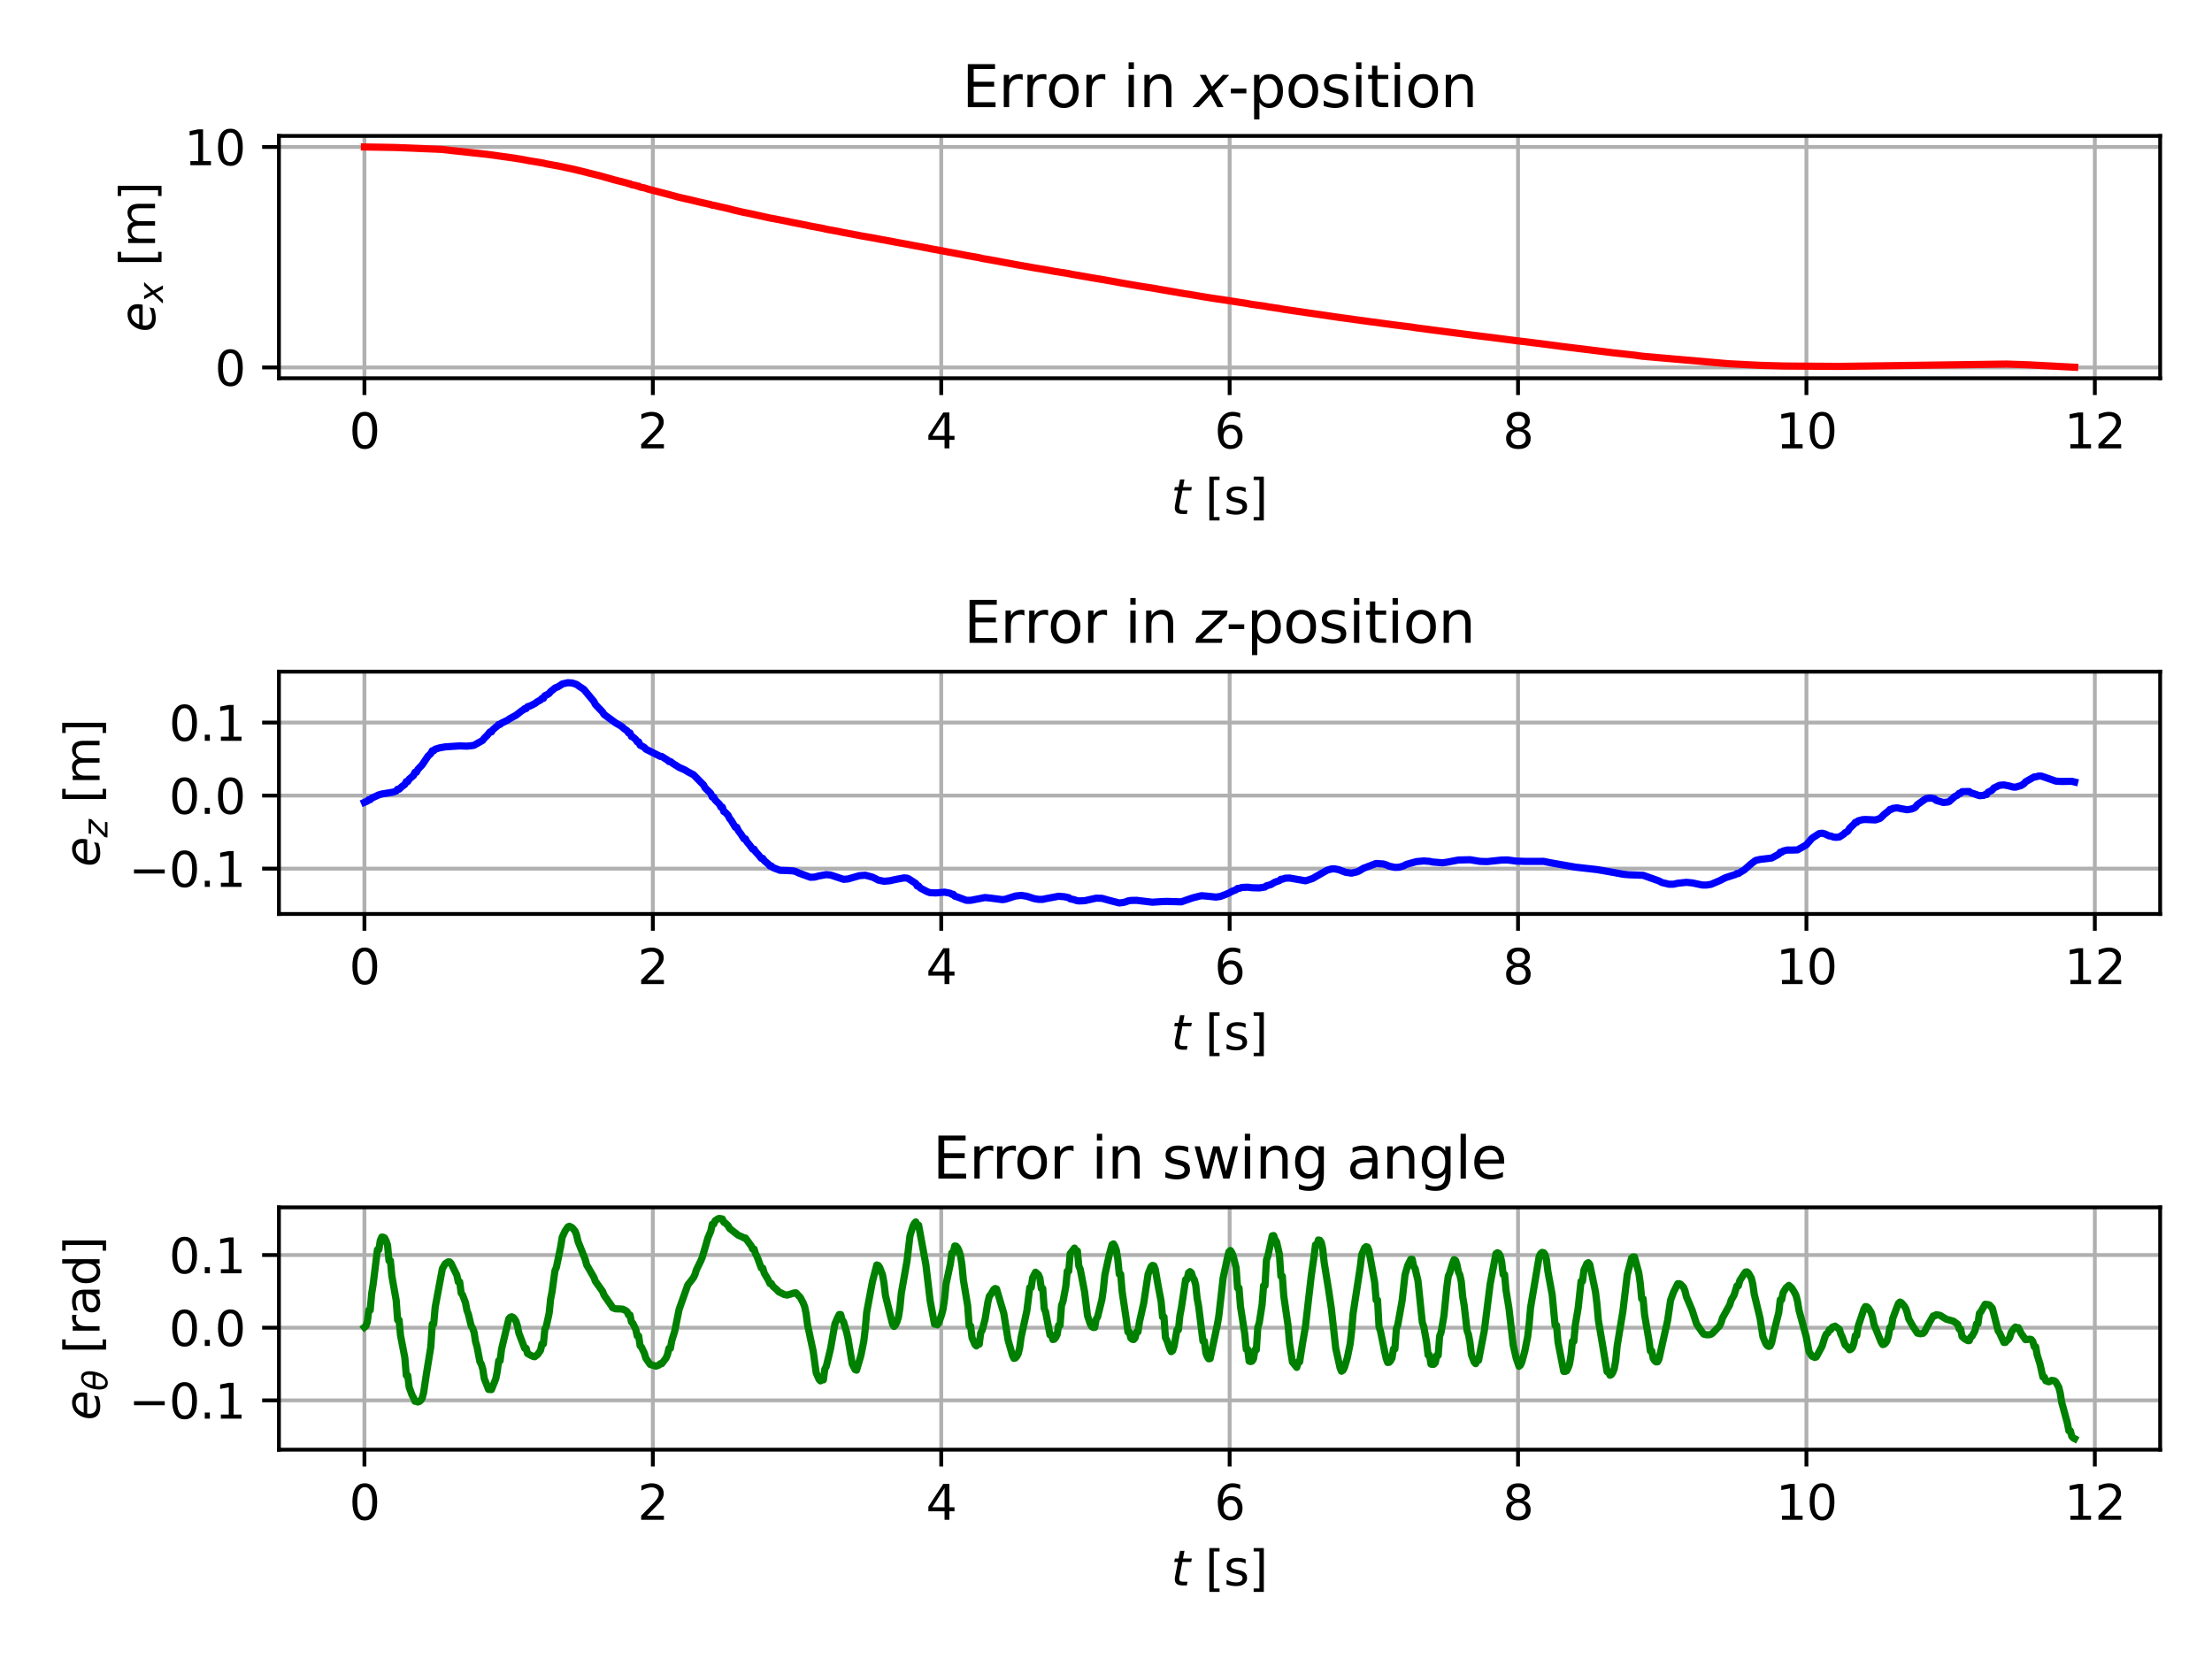 <?xml version="1.0" encoding="utf-8" standalone="no"?>
<!DOCTYPE svg PUBLIC "-//W3C//DTD SVG 1.1//EN"
  "http://www.w3.org/Graphics/SVG/1.1/DTD/svg11.dtd">
<svg xmlns:xlink="http://www.w3.org/1999/xlink" width="460.8pt" height="345.6pt" viewBox="0 0 460.8 345.6" xmlns="http://www.w3.org/2000/svg" version="1.1">
 <defs>
  <style type="text/css">*{stroke-linejoin: round; stroke-linecap: butt}</style>
 </defs>
 <g id="figure_1">
  <g id="patch_1">
   <path d="M 0 345.6 
L 460.8 345.6 
L 460.8 0 
L 0 0 
z
" style="fill: #ffffff"/>
  </g>
  <g id="axes_1">
   <g id="patch_2">
    <path d="M 58.106 78.797 
L 450 78.797 
L 450 28.32 
L 58.106 28.32 
z
" style="fill: #ffffff"/>
   </g>
   <g id="matplotlib.axis_1">
    <g id="xtick_1">
     <g id="line2d_1">
      <path d="M 75.919 78.797 
L 75.919 28.32 
" clip-path="url(#pdf0ed65a23)" style="fill: none; stroke: #b0b0b0; stroke-width: 0.8; stroke-linecap: square"/>
     </g>
     <g id="line2d_2">
      <defs>
       <path id="mbc99d4f889" d="M 0 0 
L 0 3.5 
" style="stroke: #000000; stroke-width: 0.8"/>
      </defs>
      <g>
       <use xlink:href="#mbc99d4f889" x="75.919" y="78.797" style="stroke: #000000; stroke-width: 0.8"/>
      </g>
     </g>
     <g id="text_1">
      <!-- 0 -->
      <g transform="translate(72.738 93.396)scale(0.1 -0.1)">
       <defs>
        <path id="DejaVuSans-30" d="M 2034 4250 
Q 1547 4250 1301 3770 
Q 1056 3291 1056 2328 
Q 1056 1369 1301 889 
Q 1547 409 2034 409 
Q 2525 409 2770 889 
Q 3016 1369 3016 2328 
Q 3016 3291 2770 3770 
Q 2525 4250 2034 4250 
z
M 2034 4750 
Q 2819 4750 3233 4129 
Q 3647 3509 3647 2328 
Q 3647 1150 3233 529 
Q 2819 -91 2034 -91 
Q 1250 -91 836 529 
Q 422 1150 422 2328 
Q 422 3509 836 4129 
Q 1250 4750 2034 4750 
z
" transform="scale(0.016)"/>
       </defs>
       <use xlink:href="#DejaVuSans-30"/>
      </g>
     </g>
    </g>
    <g id="xtick_2">
     <g id="line2d_3">
      <path d="M 135.998 78.797 
L 135.998 28.32 
" clip-path="url(#pdf0ed65a23)" style="fill: none; stroke: #b0b0b0; stroke-width: 0.8; stroke-linecap: square"/>
     </g>
     <g id="line2d_4">
      <g>
       <use xlink:href="#mbc99d4f889" x="135.998" y="78.797" style="stroke: #000000; stroke-width: 0.8"/>
      </g>
     </g>
     <g id="text_2">
      <!-- 2 -->
      <g transform="translate(132.817 93.396)scale(0.1 -0.1)">
       <defs>
        <path id="DejaVuSans-32" d="M 1228 531 
L 3431 531 
L 3431 0 
L 469 0 
L 469 531 
Q 828 903 1448 1529 
Q 2069 2156 2228 2338 
Q 2531 2678 2651 2914 
Q 2772 3150 2772 3378 
Q 2772 3750 2511 3984 
Q 2250 4219 1831 4219 
Q 1534 4219 1204 4116 
Q 875 4013 500 3803 
L 500 4441 
Q 881 4594 1212 4672 
Q 1544 4750 1819 4750 
Q 2544 4750 2975 4387 
Q 3406 4025 3406 3419 
Q 3406 3131 3298 2873 
Q 3191 2616 2906 2266 
Q 2828 2175 2409 1742 
Q 1991 1309 1228 531 
z
" transform="scale(0.016)"/>
       </defs>
       <use xlink:href="#DejaVuSans-32"/>
      </g>
     </g>
    </g>
    <g id="xtick_3">
     <g id="line2d_5">
      <path d="M 196.077 78.797 
L 196.077 28.32 
" clip-path="url(#pdf0ed65a23)" style="fill: none; stroke: #b0b0b0; stroke-width: 0.8; stroke-linecap: square"/>
     </g>
     <g id="line2d_6">
      <g>
       <use xlink:href="#mbc99d4f889" x="196.077" y="78.797" style="stroke: #000000; stroke-width: 0.8"/>
      </g>
     </g>
     <g id="text_3">
      <!-- 4 -->
      <g transform="translate(192.896 93.396)scale(0.1 -0.1)">
       <defs>
        <path id="DejaVuSans-34" d="M 2419 4116 
L 825 1625 
L 2419 1625 
L 2419 4116 
z
M 2253 4666 
L 3047 4666 
L 3047 1625 
L 3713 1625 
L 3713 1100 
L 3047 1100 
L 3047 0 
L 2419 0 
L 2419 1100 
L 313 1100 
L 313 1709 
L 2253 4666 
z
" transform="scale(0.016)"/>
       </defs>
       <use xlink:href="#DejaVuSans-34"/>
      </g>
     </g>
    </g>
    <g id="xtick_4">
     <g id="line2d_7">
      <path d="M 256.156 78.797 
L 256.156 28.32 
" clip-path="url(#pdf0ed65a23)" style="fill: none; stroke: #b0b0b0; stroke-width: 0.8; stroke-linecap: square"/>
     </g>
     <g id="line2d_8">
      <g>
       <use xlink:href="#mbc99d4f889" x="256.156" y="78.797" style="stroke: #000000; stroke-width: 0.8"/>
      </g>
     </g>
     <g id="text_4">
      <!-- 6 -->
      <g transform="translate(252.975 93.396)scale(0.1 -0.1)">
       <defs>
        <path id="DejaVuSans-36" d="M 2113 2584 
Q 1688 2584 1439 2293 
Q 1191 2003 1191 1497 
Q 1191 994 1439 701 
Q 1688 409 2113 409 
Q 2538 409 2786 701 
Q 3034 994 3034 1497 
Q 3034 2003 2786 2293 
Q 2538 2584 2113 2584 
z
M 3366 4563 
L 3366 3988 
Q 3128 4100 2886 4159 
Q 2644 4219 2406 4219 
Q 1781 4219 1451 3797 
Q 1122 3375 1075 2522 
Q 1259 2794 1537 2939 
Q 1816 3084 2150 3084 
Q 2853 3084 3261 2657 
Q 3669 2231 3669 1497 
Q 3669 778 3244 343 
Q 2819 -91 2113 -91 
Q 1303 -91 875 529 
Q 447 1150 447 2328 
Q 447 3434 972 4092 
Q 1497 4750 2381 4750 
Q 2619 4750 2861 4703 
Q 3103 4656 3366 4563 
z
" transform="scale(0.016)"/>
       </defs>
       <use xlink:href="#DejaVuSans-36"/>
      </g>
     </g>
    </g>
    <g id="xtick_5">
     <g id="line2d_9">
      <path d="M 316.235 78.797 
L 316.235 28.32 
" clip-path="url(#pdf0ed65a23)" style="fill: none; stroke: #b0b0b0; stroke-width: 0.8; stroke-linecap: square"/>
     </g>
     <g id="line2d_10">
      <g>
       <use xlink:href="#mbc99d4f889" x="316.235" y="78.797" style="stroke: #000000; stroke-width: 0.8"/>
      </g>
     </g>
     <g id="text_5">
      <!-- 8 -->
      <g transform="translate(313.053 93.396)scale(0.1 -0.1)">
       <defs>
        <path id="DejaVuSans-38" d="M 2034 2216 
Q 1584 2216 1326 1975 
Q 1069 1734 1069 1313 
Q 1069 891 1326 650 
Q 1584 409 2034 409 
Q 2484 409 2743 651 
Q 3003 894 3003 1313 
Q 3003 1734 2745 1975 
Q 2488 2216 2034 2216 
z
M 1403 2484 
Q 997 2584 770 2862 
Q 544 3141 544 3541 
Q 544 4100 942 4425 
Q 1341 4750 2034 4750 
Q 2731 4750 3128 4425 
Q 3525 4100 3525 3541 
Q 3525 3141 3298 2862 
Q 3072 2584 2669 2484 
Q 3125 2378 3379 2068 
Q 3634 1759 3634 1313 
Q 3634 634 3220 271 
Q 2806 -91 2034 -91 
Q 1263 -91 848 271 
Q 434 634 434 1313 
Q 434 1759 690 2068 
Q 947 2378 1403 2484 
z
M 1172 3481 
Q 1172 3119 1398 2916 
Q 1625 2713 2034 2713 
Q 2441 2713 2670 2916 
Q 2900 3119 2900 3481 
Q 2900 3844 2670 4047 
Q 2441 4250 2034 4250 
Q 1625 4250 1398 4047 
Q 1172 3844 1172 3481 
z
" transform="scale(0.016)"/>
       </defs>
       <use xlink:href="#DejaVuSans-38"/>
      </g>
     </g>
    </g>
    <g id="xtick_6">
     <g id="line2d_11">
      <path d="M 376.313 78.797 
L 376.313 28.32 
" clip-path="url(#pdf0ed65a23)" style="fill: none; stroke: #b0b0b0; stroke-width: 0.8; stroke-linecap: square"/>
     </g>
     <g id="line2d_12">
      <g>
       <use xlink:href="#mbc99d4f889" x="376.313" y="78.797" style="stroke: #000000; stroke-width: 0.8"/>
      </g>
     </g>
     <g id="text_6">
      <!-- 10 -->
      <g transform="translate(369.951 93.396)scale(0.1 -0.1)">
       <defs>
        <path id="DejaVuSans-31" d="M 794 531 
L 1825 531 
L 1825 4091 
L 703 3866 
L 703 4441 
L 1819 4666 
L 2450 4666 
L 2450 531 
L 3481 531 
L 3481 0 
L 794 0 
L 794 531 
z
" transform="scale(0.016)"/>
       </defs>
       <use xlink:href="#DejaVuSans-31"/>
       <use xlink:href="#DejaVuSans-30" x="63.623"/>
      </g>
     </g>
    </g>
    <g id="xtick_7">
     <g id="line2d_13">
      <path d="M 436.392 78.797 
L 436.392 28.32 
" clip-path="url(#pdf0ed65a23)" style="fill: none; stroke: #b0b0b0; stroke-width: 0.8; stroke-linecap: square"/>
     </g>
     <g id="line2d_14">
      <g>
       <use xlink:href="#mbc99d4f889" x="436.392" y="78.797" style="stroke: #000000; stroke-width: 0.8"/>
      </g>
     </g>
     <g id="text_7">
      <!-- 12 -->
      <g transform="translate(430.03 93.396)scale(0.1 -0.1)">
       <use xlink:href="#DejaVuSans-31"/>
       <use xlink:href="#DejaVuSans-32" x="63.623"/>
      </g>
     </g>
    </g>
    <g id="text_8">
     <!-- $t$ [s] -->
     <g transform="translate(243.953 107.074)scale(0.1 -0.1)">
      <defs>
       <path id="DejaVuSans-Oblique-74" d="M 2706 3500 
L 2619 3053 
L 1472 3053 
L 1100 1153 
Q 1081 1047 1072 975 
Q 1063 903 1063 863 
Q 1063 663 1183 572 
Q 1303 481 1569 481 
L 2150 481 
L 2053 0 
L 1503 0 
Q 991 0 739 200 
Q 488 400 488 806 
Q 488 878 497 964 
Q 506 1050 525 1153 
L 897 3053 
L 409 3053 
L 500 3500 
L 978 3500 
L 1172 4494 
L 1747 4494 
L 1556 3500 
L 2706 3500 
z
" transform="scale(0.016)"/>
       <path id="DejaVuSans-20" transform="scale(0.016)"/>
       <path id="DejaVuSans-5b" d="M 550 4863 
L 1875 4863 
L 1875 4416 
L 1125 4416 
L 1125 -397 
L 1875 -397 
L 1875 -844 
L 550 -844 
L 550 4863 
z
" transform="scale(0.016)"/>
       <path id="DejaVuSans-73" d="M 2834 3397 
L 2834 2853 
Q 2591 2978 2328 3040 
Q 2066 3103 1784 3103 
Q 1356 3103 1142 2972 
Q 928 2841 928 2578 
Q 928 2378 1081 2264 
Q 1234 2150 1697 2047 
L 1894 2003 
Q 2506 1872 2764 1633 
Q 3022 1394 3022 966 
Q 3022 478 2636 193 
Q 2250 -91 1575 -91 
Q 1294 -91 989 -36 
Q 684 19 347 128 
L 347 722 
Q 666 556 975 473 
Q 1284 391 1588 391 
Q 1994 391 2212 530 
Q 2431 669 2431 922 
Q 2431 1156 2273 1281 
Q 2116 1406 1581 1522 
L 1381 1569 
Q 847 1681 609 1914 
Q 372 2147 372 2553 
Q 372 3047 722 3315 
Q 1072 3584 1716 3584 
Q 2034 3584 2315 3537 
Q 2597 3491 2834 3397 
z
" transform="scale(0.016)"/>
       <path id="DejaVuSans-5d" d="M 1947 4863 
L 1947 -844 
L 622 -844 
L 622 -397 
L 1369 -397 
L 1369 4416 
L 622 4416 
L 622 4863 
L 1947 4863 
z
" transform="scale(0.016)"/>
      </defs>
      <use xlink:href="#DejaVuSans-Oblique-74" transform="translate(0 0.016)"/>
      <use xlink:href="#DejaVuSans-20" transform="translate(39.209 0.016)"/>
      <use xlink:href="#DejaVuSans-5b" transform="translate(70.996 0.016)"/>
      <use xlink:href="#DejaVuSans-73" transform="translate(110.01 0.016)"/>
      <use xlink:href="#DejaVuSans-5d" transform="translate(162.109 0.016)"/>
     </g>
    </g>
   </g>
   <g id="matplotlib.axis_2">
    <g id="ytick_1">
     <g id="line2d_15">
      <path d="M 58.106 76.548 
L 450 76.548 
" clip-path="url(#pdf0ed65a23)" style="fill: none; stroke: #b0b0b0; stroke-width: 0.8; stroke-linecap: square"/>
     </g>
     <g id="line2d_16">
      <defs>
       <path id="m214848b5f9" d="M 0 0 
L -3.5 0 
" style="stroke: #000000; stroke-width: 0.8"/>
      </defs>
      <g>
       <use xlink:href="#m214848b5f9" x="58.106" y="76.548" style="stroke: #000000; stroke-width: 0.8"/>
      </g>
     </g>
     <g id="text_9">
      <!-- 0 -->
      <g transform="translate(44.743 80.347)scale(0.1 -0.1)">
       <use xlink:href="#DejaVuSans-30"/>
      </g>
     </g>
    </g>
    <g id="ytick_2">
     <g id="line2d_17">
      <path d="M 58.106 30.614 
L 450 30.614 
" clip-path="url(#pdf0ed65a23)" style="fill: none; stroke: #b0b0b0; stroke-width: 0.8; stroke-linecap: square"/>
     </g>
     <g id="line2d_18">
      <g>
       <use xlink:href="#m214848b5f9" x="58.106" y="30.614" style="stroke: #000000; stroke-width: 0.8"/>
      </g>
     </g>
     <g id="text_10">
      <!-- 10 -->
      <g transform="translate(38.381 34.414)scale(0.1 -0.1)">
       <use xlink:href="#DejaVuSans-31"/>
       <use xlink:href="#DejaVuSans-30" x="63.623"/>
      </g>
     </g>
    </g>
    <g id="text_11">
     <!-- $e_x$ [m] -->
     <g transform="translate(32.301 69.209)rotate(-90)scale(0.1 -0.1)">
      <defs>
       <path id="DejaVuSans-Oblique-65" d="M 3078 2063 
Q 3088 2113 3092 2166 
Q 3097 2219 3097 2272 
Q 3097 2653 2873 2875 
Q 2650 3097 2266 3097 
Q 1838 3097 1509 2826 
Q 1181 2556 1013 2059 
L 3078 2063 
z
M 3578 1613 
L 903 1613 
Q 884 1494 878 1425 
Q 872 1356 872 1306 
Q 872 872 1139 634 
Q 1406 397 1894 397 
Q 2269 397 2603 481 
Q 2938 566 3225 728 
L 3116 159 
Q 2806 34 2476 -28 
Q 2147 -91 1806 -91 
Q 1078 -91 686 257 
Q 294 606 294 1247 
Q 294 1794 489 2264 
Q 684 2734 1063 3103 
Q 1306 3334 1642 3459 
Q 1978 3584 2356 3584 
Q 2950 3584 3301 3228 
Q 3653 2872 3653 2272 
Q 3653 2128 3634 1964 
Q 3616 1800 3578 1613 
z
" transform="scale(0.016)"/>
       <path id="DejaVuSans-Oblique-78" d="M 3841 3500 
L 2234 1784 
L 3219 0 
L 2559 0 
L 1819 1388 
L 531 0 
L -166 0 
L 1556 1844 
L 641 3500 
L 1300 3500 
L 1972 2234 
L 3144 3500 
L 3841 3500 
z
" transform="scale(0.016)"/>
       <path id="DejaVuSans-6d" d="M 3328 2828 
Q 3544 3216 3844 3400 
Q 4144 3584 4550 3584 
Q 5097 3584 5394 3201 
Q 5691 2819 5691 2113 
L 5691 0 
L 5113 0 
L 5113 2094 
Q 5113 2597 4934 2840 
Q 4756 3084 4391 3084 
Q 3944 3084 3684 2787 
Q 3425 2491 3425 1978 
L 3425 0 
L 2847 0 
L 2847 2094 
Q 2847 2600 2669 2842 
Q 2491 3084 2119 3084 
Q 1678 3084 1418 2786 
Q 1159 2488 1159 1978 
L 1159 0 
L 581 0 
L 581 3500 
L 1159 3500 
L 1159 2956 
Q 1356 3278 1631 3431 
Q 1906 3584 2284 3584 
Q 2666 3584 2933 3390 
Q 3200 3197 3328 2828 
z
" transform="scale(0.016)"/>
      </defs>
      <use xlink:href="#DejaVuSans-Oblique-65" transform="translate(0 0.016)"/>
      <use xlink:href="#DejaVuSans-Oblique-78" transform="translate(61.523 -16.391)scale(0.7)"/>
      <use xlink:href="#DejaVuSans-20" transform="translate(105.684 0.016)"/>
      <use xlink:href="#DejaVuSans-5b" transform="translate(137.471 0.016)"/>
      <use xlink:href="#DejaVuSans-6d" transform="translate(176.484 0.016)"/>
      <use xlink:href="#DejaVuSans-5d" transform="translate(273.896 0.016)"/>
     </g>
    </g>
   </g>
   <g id="line2d_19">
    <path d="M 75.919 30.614 
L 82.233 30.721 
L 91.854 31.115 
L 101.775 32.189 
L 106.886 32.904 
L 108.991 33.247 
L 110.193 33.478 
L 113.2 33.975 
L 113.801 34.128 
L 116.807 34.679 
L 117.709 34.877 
L 119.814 35.33 
L 123.121 36.157 
L 125.226 36.687 
L 127.931 37.455 
L 130.637 38.141 
L 130.938 38.274 
L 131.239 38.274 
L 131.539 38.474 
L 132.441 38.641 
L 132.742 38.775 
L 133.042 38.775 
L 133.343 38.975 
L 134.245 39.142 
L 135.147 39.439 
L 136.65 39.829 
L 138.755 40.367 
L 141.461 41.094 
L 144.768 41.855 
L 145.67 42.083 
L 148.075 42.617 
L 148.375 42.756 
L 148.676 42.756 
L 149.578 42.978 
L 151.683 43.447 
L 152.885 43.774 
L 154.99 44.256 
L 155.591 44.362 
L 157.996 44.885 
L 160.401 45.42 
L 161.003 45.52 
L 164.009 46.112 
L 164.911 46.307 
L 167.917 46.896 
L 168.819 47.092 
L 171.525 47.594 
L 172.127 47.755 
L 174.532 48.189 
L 175.734 48.443 
L 178.44 48.945 
L 179.342 49.122 
L 182.349 49.647 
L 183.251 49.827 
L 185.956 50.324 
L 186.858 50.5 
L 189.263 50.935 
L 190.165 51.112 
L 193.172 51.668 
L 194.074 51.854 
L 196.78 52.348 
L 197.682 52.524 
L 200.387 53.022 
L 201.289 53.207 
L 203.995 53.683 
L 204.596 53.837 
L 207.603 54.362 
L 208.505 54.54 
L 210.91 54.982 
L 211.812 55.153 
L 214.217 55.57 
L 215.119 55.737 
L 218.426 56.293 
L 219.629 56.524 
L 222.635 56.992 
L 223.237 57.137 
L 226.243 57.646 
L 227.145 57.814 
L 229.851 58.263 
L 230.753 58.425 
L 232.857 58.801 
L 233.759 58.972 
L 236.465 59.43 
L 237.367 59.591 
L 240.674 60.113 
L 241.576 60.279 
L 244.282 60.746 
L 246.988 61.214 
L 247.589 61.292 
L 250.295 61.754 
L 252.7 62.142 
L 256.007 62.629 
L 257.21 62.824 
L 259.916 63.238 
L 260.517 63.37 
L 263.523 63.783 
L 264.125 63.909 
L 266.53 64.264 
L 267.432 64.438 
L 273.745 65.357 
L 274.948 65.531 
L 277.654 65.931 
L 278.856 66.108 
L 282.164 66.562 
L 285.471 67.017 
L 289.98 67.62 
L 291.484 67.82 
L 294.189 68.146 
L 294.791 68.261 
L 299 68.812 
L 300.503 69.006 
L 303.51 69.401 
L 307.117 69.863 
L 310.725 70.302 
L 314.032 70.737 
L 320.346 71.515 
L 321.548 71.666 
L 325.156 72.146 
L 328.463 72.558 
L 332.372 73.034 
L 335.979 73.483 
L 340.489 73.98 
L 341.992 74.193 
L 342.894 74.278 
L 360.031 75.768 
L 366.645 76.103 
L 371.756 76.249 
L 383.181 76.326 
L 418.056 75.842 
L 422.566 75.997 
L 428.88 76.33 
L 432.187 76.503 
L 432.187 76.503 
" clip-path="url(#pdf0ed65a23)" style="fill: none; stroke: #ff0000; stroke-width: 1.5; stroke-linecap: square"/>
   </g>
   <g id="patch_3">
    <path d="M 58.106 78.797 
L 58.106 28.32 
" style="fill: none; stroke: #000000; stroke-width: 0.8; stroke-linejoin: miter; stroke-linecap: square"/>
   </g>
   <g id="patch_4">
    <path d="M 450 78.797 
L 450 28.32 
" style="fill: none; stroke: #000000; stroke-width: 0.8; stroke-linejoin: miter; stroke-linecap: square"/>
   </g>
   <g id="patch_5">
    <path d="M 58.106 78.797 
L 450 78.797 
" style="fill: none; stroke: #000000; stroke-width: 0.8; stroke-linejoin: miter; stroke-linecap: square"/>
   </g>
   <g id="patch_6">
    <path d="M 58.106 28.32 
L 450 28.32 
" style="fill: none; stroke: #000000; stroke-width: 0.8; stroke-linejoin: miter; stroke-linecap: square"/>
   </g>
   <g id="text_12">
    <!-- Error in $x$-position -->
    <g transform="translate(200.413 22.32)scale(0.12 -0.12)">
     <defs>
      <path id="DejaVuSans-45" d="M 628 4666 
L 3578 4666 
L 3578 4134 
L 1259 4134 
L 1259 2753 
L 3481 2753 
L 3481 2222 
L 1259 2222 
L 1259 531 
L 3634 531 
L 3634 0 
L 628 0 
L 628 4666 
z
" transform="scale(0.016)"/>
      <path id="DejaVuSans-72" d="M 2631 2963 
Q 2534 3019 2420 3045 
Q 2306 3072 2169 3072 
Q 1681 3072 1420 2755 
Q 1159 2438 1159 1844 
L 1159 0 
L 581 0 
L 581 3500 
L 1159 3500 
L 1159 2956 
Q 1341 3275 1631 3429 
Q 1922 3584 2338 3584 
Q 2397 3584 2469 3576 
Q 2541 3569 2628 3553 
L 2631 2963 
z
" transform="scale(0.016)"/>
      <path id="DejaVuSans-6f" d="M 1959 3097 
Q 1497 3097 1228 2736 
Q 959 2375 959 1747 
Q 959 1119 1226 758 
Q 1494 397 1959 397 
Q 2419 397 2687 759 
Q 2956 1122 2956 1747 
Q 2956 2369 2687 2733 
Q 2419 3097 1959 3097 
z
M 1959 3584 
Q 2709 3584 3137 3096 
Q 3566 2609 3566 1747 
Q 3566 888 3137 398 
Q 2709 -91 1959 -91 
Q 1206 -91 779 398 
Q 353 888 353 1747 
Q 353 2609 779 3096 
Q 1206 3584 1959 3584 
z
" transform="scale(0.016)"/>
      <path id="DejaVuSans-69" d="M 603 3500 
L 1178 3500 
L 1178 0 
L 603 0 
L 603 3500 
z
M 603 4863 
L 1178 4863 
L 1178 4134 
L 603 4134 
L 603 4863 
z
" transform="scale(0.016)"/>
      <path id="DejaVuSans-6e" d="M 3513 2113 
L 3513 0 
L 2938 0 
L 2938 2094 
Q 2938 2591 2744 2837 
Q 2550 3084 2163 3084 
Q 1697 3084 1428 2787 
Q 1159 2491 1159 1978 
L 1159 0 
L 581 0 
L 581 3500 
L 1159 3500 
L 1159 2956 
Q 1366 3272 1645 3428 
Q 1925 3584 2291 3584 
Q 2894 3584 3203 3211 
Q 3513 2838 3513 2113 
z
" transform="scale(0.016)"/>
      <path id="DejaVuSans-2d" d="M 313 2009 
L 1997 2009 
L 1997 1497 
L 313 1497 
L 313 2009 
z
" transform="scale(0.016)"/>
      <path id="DejaVuSans-70" d="M 1159 525 
L 1159 -1331 
L 581 -1331 
L 581 3500 
L 1159 3500 
L 1159 2969 
Q 1341 3281 1617 3432 
Q 1894 3584 2278 3584 
Q 2916 3584 3314 3078 
Q 3713 2572 3713 1747 
Q 3713 922 3314 415 
Q 2916 -91 2278 -91 
Q 1894 -91 1617 61 
Q 1341 213 1159 525 
z
M 3116 1747 
Q 3116 2381 2855 2742 
Q 2594 3103 2138 3103 
Q 1681 3103 1420 2742 
Q 1159 2381 1159 1747 
Q 1159 1113 1420 752 
Q 1681 391 2138 391 
Q 2594 391 2855 752 
Q 3116 1113 3116 1747 
z
" transform="scale(0.016)"/>
      <path id="DejaVuSans-74" d="M 1172 4494 
L 1172 3500 
L 2356 3500 
L 2356 3053 
L 1172 3053 
L 1172 1153 
Q 1172 725 1289 603 
Q 1406 481 1766 481 
L 2356 481 
L 2356 0 
L 1766 0 
Q 1100 0 847 248 
Q 594 497 594 1153 
L 594 3053 
L 172 3053 
L 172 3500 
L 594 3500 
L 594 4494 
L 1172 4494 
z
" transform="scale(0.016)"/>
     </defs>
     <use xlink:href="#DejaVuSans-45" transform="translate(0 0.016)"/>
     <use xlink:href="#DejaVuSans-72" transform="translate(63.184 0.016)"/>
     <use xlink:href="#DejaVuSans-72" transform="translate(104.297 0.016)"/>
     <use xlink:href="#DejaVuSans-6f" transform="translate(145.41 0.016)"/>
     <use xlink:href="#DejaVuSans-72" transform="translate(206.592 0.016)"/>
     <use xlink:href="#DejaVuSans-20" transform="translate(247.705 0.016)"/>
     <use xlink:href="#DejaVuSans-69" transform="translate(279.492 0.016)"/>
     <use xlink:href="#DejaVuSans-6e" transform="translate(307.275 0.016)"/>
     <use xlink:href="#DejaVuSans-20" transform="translate(370.654 0.016)"/>
     <use xlink:href="#DejaVuSans-Oblique-78" transform="translate(402.441 0.016)"/>
     <use xlink:href="#DejaVuSans-2d" transform="translate(461.621 0.016)"/>
     <use xlink:href="#DejaVuSans-70" transform="translate(497.705 0.016)"/>
     <use xlink:href="#DejaVuSans-6f" transform="translate(561.182 0.016)"/>
     <use xlink:href="#DejaVuSans-73" transform="translate(622.363 0.016)"/>
     <use xlink:href="#DejaVuSans-69" transform="translate(674.463 0.016)"/>
     <use xlink:href="#DejaVuSans-74" transform="translate(702.246 0.016)"/>
     <use xlink:href="#DejaVuSans-69" transform="translate(741.455 0.016)"/>
     <use xlink:href="#DejaVuSans-6f" transform="translate(769.238 0.016)"/>
     <use xlink:href="#DejaVuSans-6e" transform="translate(830.42 0.016)"/>
    </g>
   </g>
  </g>
  <g id="axes_2">
   <g id="patch_7">
    <path d="M 58.106 190.398 
L 450 190.398 
L 450 139.92 
L 58.106 139.92 
z
" style="fill: #ffffff"/>
   </g>
   <g id="matplotlib.axis_3">
    <g id="xtick_8">
     <g id="line2d_20">
      <path d="M 75.919 190.398 
L 75.919 139.92 
" clip-path="url(#p7d2901912a)" style="fill: none; stroke: #b0b0b0; stroke-width: 0.8; stroke-linecap: square"/>
     </g>
     <g id="line2d_21">
      <g>
       <use xlink:href="#mbc99d4f889" x="75.919" y="190.398" style="stroke: #000000; stroke-width: 0.8"/>
      </g>
     </g>
     <g id="text_13">
      <!-- 0 -->
      <g transform="translate(72.738 204.996)scale(0.1 -0.1)">
       <use xlink:href="#DejaVuSans-30"/>
      </g>
     </g>
    </g>
    <g id="xtick_9">
     <g id="line2d_22">
      <path d="M 135.998 190.398 
L 135.998 139.92 
" clip-path="url(#p7d2901912a)" style="fill: none; stroke: #b0b0b0; stroke-width: 0.8; stroke-linecap: square"/>
     </g>
     <g id="line2d_23">
      <g>
       <use xlink:href="#mbc99d4f889" x="135.998" y="190.398" style="stroke: #000000; stroke-width: 0.8"/>
      </g>
     </g>
     <g id="text_14">
      <!-- 2 -->
      <g transform="translate(132.817 204.996)scale(0.1 -0.1)">
       <use xlink:href="#DejaVuSans-32"/>
      </g>
     </g>
    </g>
    <g id="xtick_10">
     <g id="line2d_24">
      <path d="M 196.077 190.398 
L 196.077 139.92 
" clip-path="url(#p7d2901912a)" style="fill: none; stroke: #b0b0b0; stroke-width: 0.8; stroke-linecap: square"/>
     </g>
     <g id="line2d_25">
      <g>
       <use xlink:href="#mbc99d4f889" x="196.077" y="190.398" style="stroke: #000000; stroke-width: 0.8"/>
      </g>
     </g>
     <g id="text_15">
      <!-- 4 -->
      <g transform="translate(192.896 204.996)scale(0.1 -0.1)">
       <use xlink:href="#DejaVuSans-34"/>
      </g>
     </g>
    </g>
    <g id="xtick_11">
     <g id="line2d_26">
      <path d="M 256.156 190.398 
L 256.156 139.92 
" clip-path="url(#p7d2901912a)" style="fill: none; stroke: #b0b0b0; stroke-width: 0.8; stroke-linecap: square"/>
     </g>
     <g id="line2d_27">
      <g>
       <use xlink:href="#mbc99d4f889" x="256.156" y="190.398" style="stroke: #000000; stroke-width: 0.8"/>
      </g>
     </g>
     <g id="text_16">
      <!-- 6 -->
      <g transform="translate(252.975 204.996)scale(0.1 -0.1)">
       <use xlink:href="#DejaVuSans-36"/>
      </g>
     </g>
    </g>
    <g id="xtick_12">
     <g id="line2d_28">
      <path d="M 316.235 190.398 
L 316.235 139.92 
" clip-path="url(#p7d2901912a)" style="fill: none; stroke: #b0b0b0; stroke-width: 0.8; stroke-linecap: square"/>
     </g>
     <g id="line2d_29">
      <g>
       <use xlink:href="#mbc99d4f889" x="316.235" y="190.398" style="stroke: #000000; stroke-width: 0.8"/>
      </g>
     </g>
     <g id="text_17">
      <!-- 8 -->
      <g transform="translate(313.053 204.996)scale(0.1 -0.1)">
       <use xlink:href="#DejaVuSans-38"/>
      </g>
     </g>
    </g>
    <g id="xtick_13">
     <g id="line2d_30">
      <path d="M 376.313 190.398 
L 376.313 139.92 
" clip-path="url(#p7d2901912a)" style="fill: none; stroke: #b0b0b0; stroke-width: 0.8; stroke-linecap: square"/>
     </g>
     <g id="line2d_31">
      <g>
       <use xlink:href="#mbc99d4f889" x="376.313" y="190.398" style="stroke: #000000; stroke-width: 0.8"/>
      </g>
     </g>
     <g id="text_18">
      <!-- 10 -->
      <g transform="translate(369.951 204.996)scale(0.1 -0.1)">
       <use xlink:href="#DejaVuSans-31"/>
       <use xlink:href="#DejaVuSans-30" x="63.623"/>
      </g>
     </g>
    </g>
    <g id="xtick_14">
     <g id="line2d_32">
      <path d="M 436.392 190.398 
L 436.392 139.92 
" clip-path="url(#p7d2901912a)" style="fill: none; stroke: #b0b0b0; stroke-width: 0.8; stroke-linecap: square"/>
     </g>
     <g id="line2d_33">
      <g>
       <use xlink:href="#mbc99d4f889" x="436.392" y="190.398" style="stroke: #000000; stroke-width: 0.8"/>
      </g>
     </g>
     <g id="text_19">
      <!-- 12 -->
      <g transform="translate(430.03 204.996)scale(0.1 -0.1)">
       <use xlink:href="#DejaVuSans-31"/>
       <use xlink:href="#DejaVuSans-32" x="63.623"/>
      </g>
     </g>
    </g>
    <g id="text_20">
     <!-- $t$ [s] -->
     <g transform="translate(243.953 218.674)scale(0.1 -0.1)">
      <use xlink:href="#DejaVuSans-Oblique-74" transform="translate(0 0.016)"/>
      <use xlink:href="#DejaVuSans-20" transform="translate(39.209 0.016)"/>
      <use xlink:href="#DejaVuSans-5b" transform="translate(70.996 0.016)"/>
      <use xlink:href="#DejaVuSans-73" transform="translate(110.01 0.016)"/>
      <use xlink:href="#DejaVuSans-5d" transform="translate(162.109 0.016)"/>
     </g>
    </g>
   </g>
   <g id="matplotlib.axis_4">
    <g id="ytick_3">
     <g id="line2d_34">
      <path d="M 58.106 180.953 
L 450 180.953 
" clip-path="url(#p7d2901912a)" style="fill: none; stroke: #b0b0b0; stroke-width: 0.8; stroke-linecap: square"/>
     </g>
     <g id="line2d_35">
      <g>
       <use xlink:href="#m214848b5f9" x="58.106" y="180.953" style="stroke: #000000; stroke-width: 0.8"/>
      </g>
     </g>
     <g id="text_21">
      <!-- −0.1 -->
      <g transform="translate(26.823 184.752)scale(0.1 -0.1)">
       <defs>
        <path id="DejaVuSans-2212" d="M 678 2272 
L 4684 2272 
L 4684 1741 
L 678 1741 
L 678 2272 
z
" transform="scale(0.016)"/>
        <path id="DejaVuSans-2e" d="M 684 794 
L 1344 794 
L 1344 0 
L 684 0 
L 684 794 
z
" transform="scale(0.016)"/>
       </defs>
       <use xlink:href="#DejaVuSans-2212"/>
       <use xlink:href="#DejaVuSans-30" x="83.789"/>
       <use xlink:href="#DejaVuSans-2e" x="147.412"/>
       <use xlink:href="#DejaVuSans-31" x="179.199"/>
      </g>
     </g>
    </g>
    <g id="ytick_4">
     <g id="line2d_36">
      <path d="M 58.106 165.737 
L 450 165.737 
" clip-path="url(#p7d2901912a)" style="fill: none; stroke: #b0b0b0; stroke-width: 0.8; stroke-linecap: square"/>
     </g>
     <g id="line2d_37">
      <g>
       <use xlink:href="#m214848b5f9" x="58.106" y="165.737" style="stroke: #000000; stroke-width: 0.8"/>
      </g>
     </g>
     <g id="text_22">
      <!-- 0.0 -->
      <g transform="translate(35.203 169.536)scale(0.1 -0.1)">
       <use xlink:href="#DejaVuSans-30"/>
       <use xlink:href="#DejaVuSans-2e" x="63.623"/>
       <use xlink:href="#DejaVuSans-30" x="95.41"/>
      </g>
     </g>
    </g>
    <g id="ytick_5">
     <g id="line2d_38">
      <path d="M 58.106 150.52 
L 450 150.52 
" clip-path="url(#p7d2901912a)" style="fill: none; stroke: #b0b0b0; stroke-width: 0.8; stroke-linecap: square"/>
     </g>
     <g id="line2d_39">
      <g>
       <use xlink:href="#m214848b5f9" x="58.106" y="150.52" style="stroke: #000000; stroke-width: 0.8"/>
      </g>
     </g>
     <g id="text_23">
      <!-- 0.1 -->
      <g transform="translate(35.203 154.319)scale(0.1 -0.1)">
       <use xlink:href="#DejaVuSans-30"/>
       <use xlink:href="#DejaVuSans-2e" x="63.623"/>
       <use xlink:href="#DejaVuSans-31" x="95.41"/>
      </g>
     </g>
    </g>
    <g id="text_24">
     <!-- $e_z$ [m] -->
     <g transform="translate(20.744 180.609)rotate(-90)scale(0.1 -0.1)">
      <defs>
       <path id="DejaVuSans-Oblique-7a" d="M 744 3500 
L 3475 3500 
L 3372 2975 
L 738 459 
L 2913 459 
L 2822 0 
L -19 0 
L 84 525 
L 2719 3041 
L 653 3041 
L 744 3500 
z
" transform="scale(0.016)"/>
      </defs>
      <use xlink:href="#DejaVuSans-Oblique-65" transform="translate(0 0.016)"/>
      <use xlink:href="#DejaVuSans-Oblique-7a" transform="translate(61.523 -16.391)scale(0.7)"/>
      <use xlink:href="#DejaVuSans-20" transform="translate(101.001 0.016)"/>
      <use xlink:href="#DejaVuSans-5b" transform="translate(132.788 0.016)"/>
      <use xlink:href="#DejaVuSans-6d" transform="translate(171.802 0.016)"/>
      <use xlink:href="#DejaVuSans-5d" transform="translate(269.214 0.016)"/>
     </g>
    </g>
   </g>
   <g id="line2d_40">
    <path d="M 75.919 167.145 
L 76.521 166.884 
L 76.821 166.589 
L 77.122 166.589 
L 77.423 166.266 
L 78.926 165.581 
L 79.527 165.41 
L 81.932 165.014 
L 82.534 164.783 
L 82.834 164.411 
L 83.135 164.411 
L 83.736 163.847 
L 84.337 163.405 
L 84.638 162.808 
L 84.939 162.808 
L 85.239 162.31 
L 86.141 161.547 
L 86.442 160.875 
L 86.743 160.875 
L 87.043 160.293 
L 87.945 159.335 
L 89.148 157.54 
L 89.749 156.97 
L 90.05 156.399 
L 90.35 156.399 
L 90.651 156.074 
L 91.553 155.8 
L 92.756 155.583 
L 95.762 155.385 
L 97.265 155.438 
L 98.468 155.308 
L 98.769 155.243 
L 100.572 154.221 
L 100.873 153.798 
L 101.474 153.209 
L 102.076 152.47 
L 102.376 152.47 
L 102.677 151.989 
L 103.579 151.254 
L 103.88 150.915 
L 104.18 150.915 
L 104.481 150.629 
L 105.683 150.062 
L 106.285 149.652 
L 107.487 149.007 
L 108.69 148.065 
L 108.991 147.91 
L 109.291 147.623 
L 109.592 147.623 
L 109.893 147.229 
L 110.494 147.037 
L 111.396 146.576 
L 111.997 146.145 
L 112.598 145.828 
L 112.899 145.487 
L 113.2 145.487 
L 113.5 144.937 
L 114.102 144.65 
L 114.402 144.456 
L 114.703 144.067 
L 115.304 143.594 
L 115.605 143.331 
L 116.206 143.085 
L 116.807 142.721 
L 117.108 142.486 
L 118.311 142.216 
L 119.213 142.283 
L 120.115 142.579 
L 120.716 143.009 
L 121.618 143.603 
L 123.722 146.131 
L 124.023 146.75 
L 125.526 148.324 
L 125.827 148.822 
L 128.232 150.584 
L 129.435 151.28 
L 130.036 151.818 
L 130.637 152.228 
L 130.938 152.677 
L 131.239 152.677 
L 131.539 153.408 
L 131.84 153.534 
L 132.441 154.041 
L 132.742 154.538 
L 133.042 154.538 
L 133.343 155.228 
L 133.944 155.535 
L 134.245 155.723 
L 134.546 156.061 
L 137.552 157.575 
L 137.853 157.575 
L 138.454 157.97 
L 139.055 158.336 
L 139.356 158.642 
L 139.657 158.642 
L 140.258 159.101 
L 140.859 159.462 
L 141.461 159.857 
L 142.663 160.386 
L 143.264 160.761 
L 144.467 161.391 
L 146.572 163.534 
L 146.872 164.112 
L 148.075 165.301 
L 148.375 166.048 
L 148.676 166.048 
L 148.977 166.645 
L 149.879 167.54 
L 150.179 168.141 
L 150.48 168.141 
L 150.781 169.063 
L 151.081 169.22 
L 151.683 169.856 
L 151.983 170.507 
L 152.284 170.836 
L 153.186 172.335 
L 153.486 172.335 
L 153.787 172.998 
L 154.388 173.813 
L 154.99 174.754 
L 155.29 174.754 
L 155.591 175.355 
L 156.192 176.076 
L 156.794 176.899 
L 157.094 176.899 
L 157.395 177.426 
L 157.996 178.066 
L 158.597 178.81 
L 158.898 178.81 
L 159.199 179.283 
L 160.101 180.039 
L 160.401 180.411 
L 160.702 180.411 
L 161.003 180.729 
L 162.506 181.307 
L 164.009 181.348 
L 165.212 181.421 
L 165.813 181.576 
L 166.414 181.874 
L 168.819 182.754 
L 169.721 182.711 
L 170.623 182.467 
L 172.127 182.196 
L 173.029 182.285 
L 175.734 183.181 
L 176.636 183.11 
L 179.041 182.417 
L 180.244 182.323 
L 181.747 182.725 
L 182.349 183.017 
L 182.95 183.336 
L 184.152 183.583 
L 185.355 183.479 
L 186.558 183.208 
L 188.362 182.876 
L 188.963 182.941 
L 189.263 183.056 
L 189.865 183.454 
L 190.767 184.032 
L 191.067 184.562 
L 191.368 184.562 
L 191.669 184.963 
L 193.172 185.763 
L 193.773 185.966 
L 194.976 186.012 
L 196.78 185.855 
L 197.982 186.089 
L 198.283 186.297 
L 198.584 186.297 
L 198.884 186.675 
L 199.485 186.871 
L 201.289 187.547 
L 202.191 187.558 
L 205.198 186.974 
L 206.4 187.099 
L 208.806 187.412 
L 209.407 187.339 
L 211.511 186.665 
L 212.714 186.521 
L 213.917 186.708 
L 215.42 187.196 
L 216.322 187.351 
L 217.224 187.36 
L 217.825 187.215 
L 220.531 186.707 
L 221.733 186.808 
L 222.635 187.001 
L 222.936 187.243 
L 223.838 187.44 
L 224.139 187.572 
L 224.74 187.682 
L 225.942 187.634 
L 228.348 187.107 
L 229.55 187.135 
L 231.053 187.556 
L 233.158 188.103 
L 234.06 187.995 
L 234.661 187.821 
L 234.962 187.684 
L 235.563 187.579 
L 236.766 187.555 
L 237.367 187.628 
L 240.073 187.948 
L 241.877 187.823 
L 243.079 187.786 
L 246.086 187.871 
L 248.19 187.133 
L 248.792 186.955 
L 250.295 186.589 
L 251.497 186.692 
L 253.301 186.876 
L 254.203 186.751 
L 255.105 186.415 
L 256.007 186.045 
L 256.609 185.701 
L 257.51 185.339 
L 257.811 185.077 
L 258.112 185.077 
L 258.713 184.874 
L 259.916 184.821 
L 260.818 184.929 
L 262.321 184.971 
L 263.523 184.781 
L 263.824 184.528 
L 264.726 184.286 
L 265.628 183.751 
L 266.229 183.566 
L 266.53 183.441 
L 266.831 183.162 
L 267.131 183.162 
L 267.732 182.945 
L 268.634 182.91 
L 271.942 183.483 
L 272.543 183.309 
L 273.445 183.007 
L 276.451 181.28 
L 277.353 181.027 
L 277.954 180.992 
L 278.856 181.16 
L 280.36 181.73 
L 281.562 181.893 
L 282.765 181.608 
L 283.366 181.297 
L 283.967 180.905 
L 286.673 179.877 
L 288.176 179.98 
L 288.778 180.17 
L 289.379 180.434 
L 290.582 180.688 
L 291.484 180.662 
L 292.386 180.383 
L 292.987 180.062 
L 295.091 179.484 
L 296.595 179.353 
L 297.797 179.436 
L 298.399 179.568 
L 300.503 179.74 
L 301.405 179.616 
L 303.81 179.157 
L 306.215 179.095 
L 308.32 179.441 
L 309.823 179.482 
L 312.83 179.162 
L 314.032 179.142 
L 315.836 179.381 
L 317.941 179.447 
L 321.548 179.435 
L 323.052 179.741 
L 328.163 180.638 
L 332.672 181.149 
L 333.875 181.356 
L 336.28 181.776 
L 338.084 182.12 
L 339.287 182.228 
L 342.293 182.341 
L 345.6 183.514 
L 346.201 183.843 
L 347.705 184.203 
L 348.607 184.198 
L 349.509 183.998 
L 351.312 183.807 
L 352.515 183.921 
L 354.62 184.365 
L 355.522 184.369 
L 356.423 184.228 
L 358.227 183.463 
L 359.43 182.849 
L 361.534 182.167 
L 361.835 181.975 
L 362.136 181.975 
L 362.737 181.578 
L 363.338 181.232 
L 364.842 179.911 
L 365.744 179.238 
L 366.645 179.03 
L 369.051 178.75 
L 369.953 178.265 
L 370.554 177.937 
L 370.855 177.534 
L 371.155 177.534 
L 371.456 177.282 
L 372.358 177.073 
L 373.26 177.086 
L 374.462 177.044 
L 376.266 176.023 
L 377.469 174.628 
L 378.972 173.649 
L 379.573 173.57 
L 380.175 173.722 
L 381.077 174.151 
L 381.377 174.151 
L 381.979 174.39 
L 382.58 174.426 
L 383.181 174.356 
L 384.083 173.765 
L 384.384 173.447 
L 384.684 173.328 
L 384.985 173.079 
L 385.286 172.564 
L 386.188 171.717 
L 386.488 171.309 
L 386.789 171.309 
L 387.09 170.997 
L 387.991 170.752 
L 388.593 170.715 
L 390.697 170.807 
L 391.599 170.504 
L 391.9 170.264 
L 392.501 169.661 
L 393.403 168.943 
L 393.704 168.615 
L 394.004 168.615 
L 394.305 168.395 
L 395.207 168.29 
L 396.109 168.474 
L 397.312 168.687 
L 398.213 168.531 
L 398.815 168.291 
L 399.115 168.037 
L 399.416 167.628 
L 401.22 166.365 
L 402.122 166.245 
L 403.024 166.399 
L 403.324 166.73 
L 404.226 167 
L 404.828 167.174 
L 405.73 167.081 
L 406.03 166.99 
L 407.233 165.922 
L 407.834 165.617 
L 408.135 165.261 
L 408.435 165.261 
L 408.736 164.923 
L 409.939 164.891 
L 410.239 164.891 
L 410.54 165.148 
L 411.141 165.322 
L 412.344 165.759 
L 413.246 165.689 
L 413.546 165.509 
L 413.847 165.509 
L 414.148 165.04 
L 414.749 164.743 
L 415.05 164.541 
L 415.35 164.159 
L 416.553 163.591 
L 417.455 163.514 
L 418.657 163.754 
L 419.259 163.939 
L 419.86 163.984 
L 421.063 163.63 
L 421.664 163.233 
L 421.965 162.858 
L 423.769 161.843 
L 424.069 161.843 
L 424.67 161.666 
L 425.272 161.675 
L 428.278 162.724 
L 429.481 162.794 
L 431.585 162.759 
L 432.187 162.907 
L 432.187 162.907 
" clip-path="url(#p7d2901912a)" style="fill: none; stroke: #0000ff; stroke-width: 1.5; stroke-linecap: square"/>
   </g>
   <g id="patch_8">
    <path d="M 58.106 190.398 
L 58.106 139.92 
" style="fill: none; stroke: #000000; stroke-width: 0.8; stroke-linejoin: miter; stroke-linecap: square"/>
   </g>
   <g id="patch_9">
    <path d="M 450 190.398 
L 450 139.92 
" style="fill: none; stroke: #000000; stroke-width: 0.8; stroke-linejoin: miter; stroke-linecap: square"/>
   </g>
   <g id="patch_10">
    <path d="M 58.106 190.398 
L 450 190.398 
" style="fill: none; stroke: #000000; stroke-width: 0.8; stroke-linejoin: miter; stroke-linecap: square"/>
   </g>
   <g id="patch_11">
    <path d="M 58.106 139.92 
L 450 139.92 
" style="fill: none; stroke: #000000; stroke-width: 0.8; stroke-linejoin: miter; stroke-linecap: square"/>
   </g>
   <g id="text_25">
    <!-- Error in $z$-position -->
    <g transform="translate(200.773 133.92)scale(0.12 -0.12)">
     <use xlink:href="#DejaVuSans-45" transform="translate(0 0.016)"/>
     <use xlink:href="#DejaVuSans-72" transform="translate(63.184 0.016)"/>
     <use xlink:href="#DejaVuSans-72" transform="translate(104.297 0.016)"/>
     <use xlink:href="#DejaVuSans-6f" transform="translate(145.41 0.016)"/>
     <use xlink:href="#DejaVuSans-72" transform="translate(206.592 0.016)"/>
     <use xlink:href="#DejaVuSans-20" transform="translate(247.705 0.016)"/>
     <use xlink:href="#DejaVuSans-69" transform="translate(279.492 0.016)"/>
     <use xlink:href="#DejaVuSans-6e" transform="translate(307.275 0.016)"/>
     <use xlink:href="#DejaVuSans-20" transform="translate(370.654 0.016)"/>
     <use xlink:href="#DejaVuSans-Oblique-7a" transform="translate(402.441 0.016)"/>
     <use xlink:href="#DejaVuSans-2d" transform="translate(454.932 0.016)"/>
     <use xlink:href="#DejaVuSans-70" transform="translate(491.016 0.016)"/>
     <use xlink:href="#DejaVuSans-6f" transform="translate(554.492 0.016)"/>
     <use xlink:href="#DejaVuSans-73" transform="translate(615.674 0.016)"/>
     <use xlink:href="#DejaVuSans-69" transform="translate(667.773 0.016)"/>
     <use xlink:href="#DejaVuSans-74" transform="translate(695.557 0.016)"/>
     <use xlink:href="#DejaVuSans-69" transform="translate(734.766 0.016)"/>
     <use xlink:href="#DejaVuSans-6f" transform="translate(762.549 0.016)"/>
     <use xlink:href="#DejaVuSans-6e" transform="translate(823.73 0.016)"/>
    </g>
   </g>
  </g>
  <g id="axes_3">
   <g id="patch_12">
    <path d="M 58.106 301.998 
L 450 301.998 
L 450 251.52 
L 58.106 251.52 
z
" style="fill: #ffffff"/>
   </g>
   <g id="matplotlib.axis_5">
    <g id="xtick_15">
     <g id="line2d_41">
      <path d="M 75.919 301.998 
L 75.919 251.52 
" clip-path="url(#p436f1b35e3)" style="fill: none; stroke: #b0b0b0; stroke-width: 0.8; stroke-linecap: square"/>
     </g>
     <g id="line2d_42">
      <g>
       <use xlink:href="#mbc99d4f889" x="75.919" y="301.998" style="stroke: #000000; stroke-width: 0.8"/>
      </g>
     </g>
     <g id="text_26">
      <!-- 0 -->
      <g transform="translate(72.738 316.596)scale(0.1 -0.1)">
       <use xlink:href="#DejaVuSans-30"/>
      </g>
     </g>
    </g>
    <g id="xtick_16">
     <g id="line2d_43">
      <path d="M 135.998 301.998 
L 135.998 251.52 
" clip-path="url(#p436f1b35e3)" style="fill: none; stroke: #b0b0b0; stroke-width: 0.8; stroke-linecap: square"/>
     </g>
     <g id="line2d_44">
      <g>
       <use xlink:href="#mbc99d4f889" x="135.998" y="301.998" style="stroke: #000000; stroke-width: 0.8"/>
      </g>
     </g>
     <g id="text_27">
      <!-- 2 -->
      <g transform="translate(132.817 316.596)scale(0.1 -0.1)">
       <use xlink:href="#DejaVuSans-32"/>
      </g>
     </g>
    </g>
    <g id="xtick_17">
     <g id="line2d_45">
      <path d="M 196.077 301.998 
L 196.077 251.52 
" clip-path="url(#p436f1b35e3)" style="fill: none; stroke: #b0b0b0; stroke-width: 0.8; stroke-linecap: square"/>
     </g>
     <g id="line2d_46">
      <g>
       <use xlink:href="#mbc99d4f889" x="196.077" y="301.998" style="stroke: #000000; stroke-width: 0.8"/>
      </g>
     </g>
     <g id="text_28">
      <!-- 4 -->
      <g transform="translate(192.896 316.596)scale(0.1 -0.1)">
       <use xlink:href="#DejaVuSans-34"/>
      </g>
     </g>
    </g>
    <g id="xtick_18">
     <g id="line2d_47">
      <path d="M 256.156 301.998 
L 256.156 251.52 
" clip-path="url(#p436f1b35e3)" style="fill: none; stroke: #b0b0b0; stroke-width: 0.8; stroke-linecap: square"/>
     </g>
     <g id="line2d_48">
      <g>
       <use xlink:href="#mbc99d4f889" x="256.156" y="301.998" style="stroke: #000000; stroke-width: 0.8"/>
      </g>
     </g>
     <g id="text_29">
      <!-- 6 -->
      <g transform="translate(252.975 316.596)scale(0.1 -0.1)">
       <use xlink:href="#DejaVuSans-36"/>
      </g>
     </g>
    </g>
    <g id="xtick_19">
     <g id="line2d_49">
      <path d="M 316.235 301.998 
L 316.235 251.52 
" clip-path="url(#p436f1b35e3)" style="fill: none; stroke: #b0b0b0; stroke-width: 0.8; stroke-linecap: square"/>
     </g>
     <g id="line2d_50">
      <g>
       <use xlink:href="#mbc99d4f889" x="316.235" y="301.998" style="stroke: #000000; stroke-width: 0.8"/>
      </g>
     </g>
     <g id="text_30">
      <!-- 8 -->
      <g transform="translate(313.053 316.596)scale(0.1 -0.1)">
       <use xlink:href="#DejaVuSans-38"/>
      </g>
     </g>
    </g>
    <g id="xtick_20">
     <g id="line2d_51">
      <path d="M 376.313 301.998 
L 376.313 251.52 
" clip-path="url(#p436f1b35e3)" style="fill: none; stroke: #b0b0b0; stroke-width: 0.8; stroke-linecap: square"/>
     </g>
     <g id="line2d_52">
      <g>
       <use xlink:href="#mbc99d4f889" x="376.313" y="301.998" style="stroke: #000000; stroke-width: 0.8"/>
      </g>
     </g>
     <g id="text_31">
      <!-- 10 -->
      <g transform="translate(369.951 316.596)scale(0.1 -0.1)">
       <use xlink:href="#DejaVuSans-31"/>
       <use xlink:href="#DejaVuSans-30" x="63.623"/>
      </g>
     </g>
    </g>
    <g id="xtick_21">
     <g id="line2d_53">
      <path d="M 436.392 301.998 
L 436.392 251.52 
" clip-path="url(#p436f1b35e3)" style="fill: none; stroke: #b0b0b0; stroke-width: 0.8; stroke-linecap: square"/>
     </g>
     <g id="line2d_54">
      <g>
       <use xlink:href="#mbc99d4f889" x="436.392" y="301.998" style="stroke: #000000; stroke-width: 0.8"/>
      </g>
     </g>
     <g id="text_32">
      <!-- 12 -->
      <g transform="translate(430.03 316.596)scale(0.1 -0.1)">
       <use xlink:href="#DejaVuSans-31"/>
       <use xlink:href="#DejaVuSans-32" x="63.623"/>
      </g>
     </g>
    </g>
    <g id="text_33">
     <!-- $t$ [s] -->
     <g transform="translate(243.953 330.274)scale(0.1 -0.1)">
      <use xlink:href="#DejaVuSans-Oblique-74" transform="translate(0 0.016)"/>
      <use xlink:href="#DejaVuSans-20" transform="translate(39.209 0.016)"/>
      <use xlink:href="#DejaVuSans-5b" transform="translate(70.996 0.016)"/>
      <use xlink:href="#DejaVuSans-73" transform="translate(110.01 0.016)"/>
      <use xlink:href="#DejaVuSans-5d" transform="translate(162.109 0.016)"/>
     </g>
    </g>
   </g>
   <g id="matplotlib.axis_6">
    <g id="ytick_6">
     <g id="line2d_55">
      <path d="M 58.106 291.728 
L 450 291.728 
" clip-path="url(#p436f1b35e3)" style="fill: none; stroke: #b0b0b0; stroke-width: 0.8; stroke-linecap: square"/>
     </g>
     <g id="line2d_56">
      <g>
       <use xlink:href="#m214848b5f9" x="58.106" y="291.728" style="stroke: #000000; stroke-width: 0.8"/>
      </g>
     </g>
     <g id="text_34">
      <!-- −0.1 -->
      <g transform="translate(26.823 295.528)scale(0.1 -0.1)">
       <use xlink:href="#DejaVuSans-2212"/>
       <use xlink:href="#DejaVuSans-30" x="83.789"/>
       <use xlink:href="#DejaVuSans-2e" x="147.412"/>
       <use xlink:href="#DejaVuSans-31" x="179.199"/>
      </g>
     </g>
    </g>
    <g id="ytick_7">
     <g id="line2d_57">
      <path d="M 58.106 276.587 
L 450 276.587 
" clip-path="url(#p436f1b35e3)" style="fill: none; stroke: #b0b0b0; stroke-width: 0.8; stroke-linecap: square"/>
     </g>
     <g id="line2d_58">
      <g>
       <use xlink:href="#m214848b5f9" x="58.106" y="276.587" style="stroke: #000000; stroke-width: 0.8"/>
      </g>
     </g>
     <g id="text_35">
      <!-- 0.0 -->
      <g transform="translate(35.203 280.386)scale(0.1 -0.1)">
       <use xlink:href="#DejaVuSans-30"/>
       <use xlink:href="#DejaVuSans-2e" x="63.623"/>
       <use xlink:href="#DejaVuSans-30" x="95.41"/>
      </g>
     </g>
    </g>
    <g id="ytick_8">
     <g id="line2d_59">
      <path d="M 58.106 261.446 
L 450 261.446 
" clip-path="url(#p436f1b35e3)" style="fill: none; stroke: #b0b0b0; stroke-width: 0.8; stroke-linecap: square"/>
     </g>
     <g id="line2d_60">
      <g>
       <use xlink:href="#m214848b5f9" x="58.106" y="261.446" style="stroke: #000000; stroke-width: 0.8"/>
      </g>
     </g>
     <g id="text_36">
      <!-- 0.1 -->
      <g transform="translate(35.203 265.245)scale(0.1 -0.1)">
       <use xlink:href="#DejaVuSans-30"/>
       <use xlink:href="#DejaVuSans-2e" x="63.623"/>
       <use xlink:href="#DejaVuSans-31" x="95.41"/>
      </g>
     </g>
    </g>
    <g id="text_37">
     <!-- $e_\theta$ [rad] -->
     <g transform="translate(20.744 295.909)rotate(-90)scale(0.1 -0.1)">
      <defs>
       <path id="DejaVuSans-Oblique-3b8" d="M 2913 2219 
L 925 2219 
Q 791 1284 928 888 
Q 1100 400 1566 400 
Q 2034 400 2391 891 
Q 2703 1322 2913 2219 
z
M 3009 2750 
Q 3094 3638 2984 3950 
Q 2813 4444 2353 4444 
Q 1875 4444 1525 3956 
Q 1250 3563 1034 2750 
L 3009 2750 
z
M 2444 4913 
Q 3194 4913 3494 4250 
Q 3794 3591 3566 2422 
Q 3341 1256 2781 594 
Q 2225 -72 1475 -72 
Q 722 -72 425 594 
Q 128 1256 353 2422 
Q 581 3591 1134 4250 
Q 1691 4913 2444 4913 
z
" transform="scale(0.016)"/>
       <path id="DejaVuSans-61" d="M 2194 1759 
Q 1497 1759 1228 1600 
Q 959 1441 959 1056 
Q 959 750 1161 570 
Q 1363 391 1709 391 
Q 2188 391 2477 730 
Q 2766 1069 2766 1631 
L 2766 1759 
L 2194 1759 
z
M 3341 1997 
L 3341 0 
L 2766 0 
L 2766 531 
Q 2569 213 2275 61 
Q 1981 -91 1556 -91 
Q 1019 -91 701 211 
Q 384 513 384 1019 
Q 384 1609 779 1909 
Q 1175 2209 1959 2209 
L 2766 2209 
L 2766 2266 
Q 2766 2663 2505 2880 
Q 2244 3097 1772 3097 
Q 1472 3097 1187 3025 
Q 903 2953 641 2809 
L 641 3341 
Q 956 3463 1253 3523 
Q 1550 3584 1831 3584 
Q 2591 3584 2966 3190 
Q 3341 2797 3341 1997 
z
" transform="scale(0.016)"/>
       <path id="DejaVuSans-64" d="M 2906 2969 
L 2906 4863 
L 3481 4863 
L 3481 0 
L 2906 0 
L 2906 525 
Q 2725 213 2448 61 
Q 2172 -91 1784 -91 
Q 1150 -91 751 415 
Q 353 922 353 1747 
Q 353 2572 751 3078 
Q 1150 3584 1784 3584 
Q 2172 3584 2448 3432 
Q 2725 3281 2906 2969 
z
M 947 1747 
Q 947 1113 1208 752 
Q 1469 391 1925 391 
Q 2381 391 2643 752 
Q 2906 1113 2906 1747 
Q 2906 2381 2643 2742 
Q 2381 3103 1925 3103 
Q 1469 3103 1208 2742 
Q 947 2381 947 1747 
z
" transform="scale(0.016)"/>
      </defs>
      <use xlink:href="#DejaVuSans-Oblique-65" transform="translate(0 0.016)"/>
      <use xlink:href="#DejaVuSans-Oblique-3b8" transform="translate(61.523 -16.391)scale(0.7)"/>
      <use xlink:href="#DejaVuSans-20" transform="translate(107.085 0.016)"/>
      <use xlink:href="#DejaVuSans-5b" transform="translate(138.872 0.016)"/>
      <use xlink:href="#DejaVuSans-72" transform="translate(177.886 0.016)"/>
      <use xlink:href="#DejaVuSans-61" transform="translate(218.999 0.016)"/>
      <use xlink:href="#DejaVuSans-64" transform="translate(280.278 0.016)"/>
      <use xlink:href="#DejaVuSans-5d" transform="translate(343.755 0.016)"/>
     </g>
    </g>
   </g>
   <g id="line2d_61">
    <path d="M 75.919 276.491 
L 76.22 276.251 
L 76.521 275.355 
L 76.821 272.935 
L 77.122 272.935 
L 77.423 269.507 
L 77.723 267.628 
L 78.625 260.323 
L 78.926 260.323 
L 79.226 258.409 
L 79.527 257.712 
L 79.828 257.726 
L 80.128 257.898 
L 80.429 258.488 
L 80.73 259.373 
L 81.03 262.619 
L 81.331 262.619 
L 81.632 265.818 
L 82.534 270.886 
L 82.834 274.977 
L 83.135 274.977 
L 83.436 278.181 
L 84.337 282.867 
L 84.638 286.536 
L 84.939 286.536 
L 85.239 288.98 
L 85.841 290.636 
L 86.141 291.151 
L 86.442 291.91 
L 86.743 291.91 
L 87.043 292.062 
L 87.344 291.96 
L 87.645 291.709 
L 87.945 291.261 
L 88.246 290.129 
L 88.847 286.094 
L 89.749 280.561 
L 90.05 275.82 
L 90.35 275.82 
L 90.651 272.343 
L 92.154 264.287 
L 92.756 263.253 
L 93.357 262.863 
L 93.658 262.88 
L 93.958 263.161 
L 94.56 264.406 
L 95.161 265.615 
L 95.461 267.034 
L 95.762 267.034 
L 96.063 269.363 
L 96.363 269.765 
L 96.965 271.369 
L 97.265 272.962 
L 97.566 273.757 
L 98.167 276.243 
L 98.468 276.687 
L 98.769 277.603 
L 99.069 279.52 
L 99.37 280.526 
L 99.971 283.666 
L 100.272 284.192 
L 100.572 285.228 
L 100.873 287.151 
L 101.775 289.442 
L 102.376 289.479 
L 103.278 287.248 
L 103.579 285.759 
L 103.88 283.47 
L 104.18 283.47 
L 104.481 281.057 
L 105.984 274.756 
L 106.285 274.414 
L 106.585 274.304 
L 106.886 274.424 
L 107.187 274.751 
L 107.487 275.247 
L 107.788 276.216 
L 108.089 277.706 
L 109.291 280.868 
L 109.592 280.868 
L 109.893 281.96 
L 110.494 282.307 
L 111.095 282.583 
L 111.396 282.628 
L 111.997 282.164 
L 112.598 281.315 
L 112.899 279.964 
L 113.2 279.964 
L 113.5 276.911 
L 113.801 276.289 
L 114.402 273.551 
L 114.703 270.598 
L 115.004 269.088 
L 115.605 264.71 
L 115.905 264.014 
L 116.807 259.668 
L 117.108 257.765 
L 117.709 256.446 
L 118.311 255.583 
L 118.611 255.449 
L 119.213 255.756 
L 119.814 256.487 
L 120.115 257.299 
L 120.415 258.608 
L 121.918 262.382 
L 122.219 263.504 
L 123.722 266.088 
L 124.023 266.902 
L 125.526 269.011 
L 125.827 269.786 
L 127.33 271.936 
L 127.631 272.429 
L 128.232 272.654 
L 129.134 272.671 
L 129.735 272.719 
L 130.337 273.013 
L 130.637 273.254 
L 130.938 273.926 
L 131.239 273.926 
L 131.539 275.378 
L 131.84 275.672 
L 132.441 276.94 
L 132.742 278.301 
L 133.042 278.301 
L 133.343 280.334 
L 133.644 280.661 
L 134.245 281.92 
L 134.546 282.951 
L 135.448 284.242 
L 136.65 284.594 
L 137.251 284.383 
L 137.552 284.084 
L 137.853 284.084 
L 138.454 283.295 
L 138.755 282.899 
L 139.055 282.161 
L 139.356 280.883 
L 139.657 280.883 
L 139.957 279.25 
L 140.559 277.306 
L 141.461 272.809 
L 143.264 267.71 
L 144.467 266.15 
L 144.768 265.519 
L 145.068 264.538 
L 145.97 262.694 
L 146.271 261.986 
L 147.473 257.874 
L 148.075 256.443 
L 148.375 255.022 
L 148.676 255.022 
L 148.977 254.294 
L 149.578 253.895 
L 149.879 253.814 
L 150.48 253.933 
L 150.781 254.616 
L 151.081 254.759 
L 151.683 255.344 
L 151.983 255.902 
L 153.787 257.318 
L 154.689 257.704 
L 154.99 257.897 
L 155.29 257.897 
L 156.493 259.542 
L 156.794 260.199 
L 157.094 260.199 
L 157.395 261.197 
L 157.695 261.732 
L 158.597 264.171 
L 158.898 264.171 
L 159.199 265.193 
L 160.101 266.731 
L 160.401 267.403 
L 160.702 267.403 
L 161.003 267.95 
L 161.905 268.741 
L 162.205 269.101 
L 163.408 269.681 
L 164.009 269.786 
L 165.512 269.327 
L 165.813 269.322 
L 166.715 270.273 
L 167.316 271.42 
L 167.617 272.187 
L 167.917 273.596 
L 168.218 275.933 
L 169.421 281.596 
L 170.022 285.971 
L 170.623 287.359 
L 170.924 287.66 
L 171.225 287.453 
L 171.525 287.453 
L 171.826 285.2 
L 172.127 284.655 
L 173.029 280.913 
L 173.93 275.789 
L 174.532 274.393 
L 174.832 273.838 
L 175.133 273.838 
L 175.434 274.969 
L 175.734 275.37 
L 176.336 277.45 
L 176.636 278.712 
L 177.538 284.154 
L 178.14 285.321 
L 178.44 285.433 
L 179.342 282.366 
L 179.943 279.404 
L 180.244 276.87 
L 180.545 273.374 
L 181.747 266.966 
L 182.649 263.51 
L 182.95 263.616 
L 183.251 264.018 
L 183.852 265.601 
L 184.152 267.268 
L 184.453 269.852 
L 185.656 274.759 
L 185.956 275.931 
L 186.257 276.319 
L 186.558 275.992 
L 186.858 275.334 
L 187.159 274.381 
L 187.46 272.504 
L 187.76 269.412 
L 188.963 262.574 
L 189.564 257.447 
L 190.165 255.472 
L 190.466 254.863 
L 190.767 254.549 
L 191.067 255.211 
L 191.368 255.211 
L 191.969 258.503 
L 192.871 263.395 
L 193.773 271.011 
L 194.675 275.834 
L 194.976 275.834 
L 195.276 275.992 
L 195.577 275.55 
L 196.178 273.814 
L 196.479 272.608 
L 196.78 270.514 
L 197.08 267.53 
L 197.982 263.27 
L 198.283 260.999 
L 198.584 260.999 
L 198.884 259.562 
L 199.185 259.606 
L 199.485 259.94 
L 199.786 260.593 
L 200.087 261.543 
L 200.387 263.462 
L 200.688 266.649 
L 201.59 272.045 
L 201.891 276.216 
L 202.191 276.216 
L 202.492 278.679 
L 203.093 280.084 
L 203.394 280.376 
L 203.695 280.021 
L 203.995 280.021 
L 204.296 277.659 
L 204.596 277.134 
L 205.198 274.899 
L 205.799 271.231 
L 206.1 270.008 
L 206.4 269.661 
L 207.002 268.641 
L 207.302 268.42 
L 207.603 268.524 
L 209.106 273.592 
L 210.008 279.191 
L 210.91 282.334 
L 211.211 282.975 
L 211.511 282.894 
L 211.812 282.558 
L 212.113 281.998 
L 212.413 280.788 
L 212.714 278.586 
L 213.917 273.032 
L 214.518 268.218 
L 214.819 268.218 
L 215.119 266.168 
L 215.72 265.022 
L 216.322 265.541 
L 216.622 266.259 
L 216.923 268.417 
L 217.224 268.417 
L 217.524 272.588 
L 217.825 273.318 
L 218.727 278.079 
L 219.028 278.079 
L 219.328 279.055 
L 219.629 278.973 
L 219.93 278.612 
L 220.23 277.999 
L 220.531 276.088 
L 220.831 276.088 
L 221.132 271.936 
L 221.433 271.154 
L 222.034 267.942 
L 222.335 264.797 
L 222.635 264.797 
L 222.936 261.168 
L 223.838 259.992 
L 224.139 260.596 
L 224.439 260.596 
L 224.74 263.74 
L 225.041 264.451 
L 225.942 269.127 
L 226.544 274.078 
L 227.145 275.851 
L 227.446 276.354 
L 227.746 276.534 
L 228.047 276.534 
L 228.348 274.825 
L 228.648 274.348 
L 229.55 270.712 
L 229.851 268.576 
L 230.152 265.634 
L 231.053 261.493 
L 231.655 259.288 
L 231.955 259.126 
L 232.256 259.622 
L 232.557 260.467 
L 232.857 262.27 
L 233.158 265.433 
L 233.459 265.433 
L 233.759 269.037 
L 234.661 275.132 
L 234.962 277.458 
L 235.263 277.458 
L 235.563 278.73 
L 235.864 278.999 
L 236.164 279.049 
L 236.465 278.697 
L 236.766 277.449 
L 237.066 277.449 
L 237.367 275.416 
L 238.269 271.402 
L 239.171 265.417 
L 239.772 263.884 
L 240.073 263.602 
L 240.374 263.679 
L 240.674 264.46 
L 241.275 267.92 
L 241.877 271.058 
L 242.177 274.341 
L 242.478 274.341 
L 242.779 278.634 
L 243.079 279.211 
L 243.681 280.99 
L 243.981 281.569 
L 244.282 281.352 
L 244.583 280.437 
L 245.184 277.028 
L 245.485 277.028 
L 245.785 274.086 
L 246.086 272.543 
L 246.988 266.546 
L 247.288 266.546 
L 247.589 265.156 
L 247.89 264.904 
L 248.19 265.148 
L 248.491 266.111 
L 248.792 266.578 
L 249.092 267.705 
L 249.393 270.507 
L 249.694 272.097 
L 250.596 279.388 
L 250.896 279.388 
L 251.197 281.823 
L 251.497 282.613 
L 251.798 283.058 
L 252.099 283.013 
L 253.602 275.908 
L 253.903 274.142 
L 254.805 266.192 
L 255.707 261.973 
L 256.007 260.785 
L 256.308 260.502 
L 256.609 260.924 
L 256.909 261.69 
L 257.51 264.123 
L 257.811 268.31 
L 258.112 268.31 
L 258.412 272.15 
L 259.314 277.95 
L 259.615 281.078 
L 259.916 281.078 
L 260.216 283.542 
L 260.517 283.637 
L 260.818 283.549 
L 261.118 283.1 
L 261.419 281.199 
L 261.72 281.199 
L 262.02 276.51 
L 262.321 275.594 
L 262.922 271.741 
L 263.223 267.842 
L 263.523 267.842 
L 263.824 262.433 
L 264.125 261.627 
L 265.027 257.45 
L 265.327 257.39 
L 265.628 258.228 
L 265.929 258.692 
L 266.53 261.316 
L 266.831 265.846 
L 267.131 265.846 
L 267.432 269.958 
L 268.334 276.193 
L 268.634 279.857 
L 269.236 283.737 
L 270.138 284.849 
L 270.438 283.708 
L 270.739 283.708 
L 271.34 279.87 
L 271.942 276.386 
L 273.144 265.882 
L 273.745 261.704 
L 274.046 259.319 
L 274.347 259.319 
L 274.647 258.309 
L 274.948 258.376 
L 275.249 258.826 
L 275.549 260.17 
L 275.85 263.004 
L 276.752 268.587 
L 277.353 272.644 
L 278.255 280.867 
L 279.157 284.941 
L 279.458 285.646 
L 279.758 285.455 
L 280.059 284.905 
L 280.66 282.885 
L 281.262 279.951 
L 281.562 277.374 
L 281.863 273.716 
L 283.366 263.934 
L 283.667 261.376 
L 284.268 259.961 
L 284.569 259.714 
L 284.869 259.785 
L 285.17 260.485 
L 285.771 263.838 
L 286.373 267.135 
L 286.673 270.833 
L 286.974 270.833 
L 287.275 276.417 
L 287.575 277.283 
L 288.477 281.686 
L 288.778 283.04 
L 289.078 283.826 
L 289.379 283.796 
L 289.68 283.482 
L 289.98 282.9 
L 290.281 281.013 
L 290.582 281.013 
L 290.882 276.806 
L 291.183 276.004 
L 292.085 270.94 
L 292.686 265.589 
L 293.287 263.532 
L 293.889 262.337 
L 294.189 262.337 
L 294.49 263.766 
L 294.791 264.259 
L 295.392 266.814 
L 296.294 275.478 
L 296.595 276.372 
L 297.196 279.689 
L 297.497 282.29 
L 297.797 282.29 
L 298.098 284.168 
L 298.399 284.245 
L 298.699 284.196 
L 299 283.862 
L 299.3 282.358 
L 299.601 282.358 
L 299.902 278.345 
L 300.202 277.531 
L 300.804 274.093 
L 301.405 268.039 
L 301.706 265.826 
L 302.006 265.172 
L 302.608 263.153 
L 302.908 262.403 
L 303.209 262.563 
L 303.51 263.433 
L 303.81 264.956 
L 304.111 265.581 
L 304.411 266.968 
L 304.712 270.183 
L 305.013 271.924 
L 305.614 277.181 
L 305.915 278.031 
L 306.215 279.624 
L 306.516 282.23 
L 307.117 283.776 
L 307.418 284.077 
L 307.719 283.384 
L 308.019 283.384 
L 308.621 280.231 
L 309.222 277.142 
L 310.424 267.509 
L 311.627 261.179 
L 311.928 260.971 
L 312.228 261.107 
L 312.529 261.579 
L 312.83 262.87 
L 313.13 265.5 
L 313.431 265.5 
L 313.732 268.808 
L 314.333 272.474 
L 315.235 280.247 
L 315.836 282.871 
L 316.437 284.629 
L 316.738 284.375 
L 317.039 283.709 
L 317.64 281.493 
L 318.241 278.474 
L 318.542 275.933 
L 318.843 272.401 
L 320.646 261.71 
L 320.947 261.152 
L 321.248 260.9 
L 321.548 260.951 
L 321.849 261.312 
L 322.15 262.422 
L 322.45 264.835 
L 323.352 269.743 
L 323.954 276.095 
L 324.254 276.095 
L 324.555 279.556 
L 325.757 285.69 
L 326.058 285.69 
L 326.359 285.573 
L 326.659 285.013 
L 326.96 284.156 
L 327.261 282.403 
L 327.561 279.425 
L 327.862 279.425 
L 328.163 276.007 
L 328.764 272.479 
L 329.365 266.899 
L 329.666 266.899 
L 329.966 264.57 
L 330.568 263.236 
L 330.868 263.036 
L 331.169 263.39 
L 331.77 266.218 
L 332.372 269.146 
L 332.672 271.617 
L 332.973 275.019 
L 334.777 285.744 
L 335.077 285.744 
L 335.378 286.482 
L 335.679 286.355 
L 335.979 285.898 
L 336.28 285.125 
L 336.581 283.436 
L 336.881 280.414 
L 338.084 273.122 
L 338.986 265.534 
L 339.888 262.072 
L 340.189 261.843 
L 340.489 261.843 
L 341.391 265.163 
L 341.692 267.307 
L 341.992 270.554 
L 342.293 270.554 
L 342.594 273.882 
L 343.496 279.152 
L 343.796 281.438 
L 344.097 281.438 
L 344.398 282.995 
L 344.698 283.466 
L 344.999 283.708 
L 345.3 283.687 
L 345.6 283.133 
L 346.201 280.402 
L 347.404 275.034 
L 348.005 270.87 
L 348.607 269.214 
L 349.509 267.418 
L 349.809 267.408 
L 350.11 267.536 
L 350.711 268.158 
L 351.012 268.893 
L 351.312 270.135 
L 352.515 272.965 
L 353.417 275.774 
L 354.62 277.551 
L 354.92 277.921 
L 355.522 278.067 
L 356.123 278.035 
L 356.423 277.957 
L 356.724 277.763 
L 357.325 277.141 
L 358.227 276.177 
L 358.528 275.529 
L 358.829 274.552 
L 360.332 271.824 
L 360.633 270.842 
L 361.234 269.807 
L 361.835 267.869 
L 362.136 267.869 
L 362.436 266.76 
L 363.338 265.37 
L 363.639 264.982 
L 363.94 264.964 
L 364.24 265.213 
L 364.842 266.262 
L 365.142 267.501 
L 365.443 269.614 
L 366.645 274.57 
L 367.247 278.459 
L 367.848 279.91 
L 368.149 280.321 
L 368.449 280.491 
L 368.75 280.397 
L 369.051 279.759 
L 369.652 277.013 
L 370.554 273.391 
L 370.855 270.763 
L 371.155 270.763 
L 371.456 269.267 
L 372.057 268.289 
L 372.658 267.77 
L 373.26 268.313 
L 373.861 269.292 
L 374.162 269.942 
L 374.462 271.099 
L 374.763 272.947 
L 376.266 278.463 
L 376.867 281.618 
L 377.469 282.514 
L 378.07 282.786 
L 378.371 282.662 
L 379.573 280.439 
L 380.175 278.488 
L 380.475 277.86 
L 380.776 277.675 
L 381.077 277.014 
L 381.377 277.014 
L 381.678 276.495 
L 382.279 276.261 
L 383.181 276.931 
L 383.482 277.93 
L 383.782 278.517 
L 384.384 280.206 
L 384.684 280.442 
L 385.286 281.176 
L 385.586 281.064 
L 385.887 280.739 
L 386.188 279.886 
L 386.488 278.243 
L 386.789 278.243 
L 387.09 276.296 
L 388.292 272.698 
L 388.593 272.183 
L 388.893 272.23 
L 389.194 272.463 
L 389.795 273.394 
L 390.096 274.385 
L 390.397 275.914 
L 391.9 279.644 
L 392.201 280.101 
L 392.501 280.035 
L 392.802 279.764 
L 393.102 279.302 
L 393.403 278.295 
L 393.704 276.531 
L 394.004 276.531 
L 394.305 274.624 
L 395.207 272.207 
L 395.508 271.498 
L 395.808 271.241 
L 396.109 271.388 
L 396.71 272.098 
L 397.011 272.606 
L 397.312 273.487 
L 397.612 274.726 
L 398.514 276.325 
L 399.416 277.7 
L 400.017 277.854 
L 400.619 277.752 
L 400.919 277.452 
L 401.521 276.234 
L 402.723 274.13 
L 403.024 274.13 
L 403.324 273.882 
L 403.926 273.963 
L 404.226 274.053 
L 405.128 274.617 
L 405.429 274.808 
L 406.03 274.971 
L 406.632 275.143 
L 406.932 275.223 
L 407.834 275.89 
L 408.135 276.877 
L 408.435 276.877 
L 408.736 278.426 
L 409.337 278.952 
L 409.939 279.276 
L 410.239 279.276 
L 410.54 278.537 
L 410.841 278.314 
L 411.442 277.182 
L 411.743 275.775 
L 412.043 275.775 
L 412.344 273.592 
L 412.645 273.271 
L 413.546 271.701 
L 414.148 271.772 
L 414.448 271.865 
L 415.05 272.533 
L 416.252 277.253 
L 416.553 277.672 
L 417.455 279.667 
L 417.756 279.649 
L 418.056 279.263 
L 418.357 279.07 
L 418.657 278.615 
L 418.958 277.587 
L 419.559 276.743 
L 419.86 276.446 
L 420.161 276.585 
L 420.461 276.585 
L 421.063 277.787 
L 421.965 279.076 
L 422.867 278.972 
L 423.167 279.057 
L 423.468 279.446 
L 423.769 280.551 
L 424.069 280.551 
L 424.37 282.224 
L 424.971 284.151 
L 425.572 286.87 
L 425.873 286.87 
L 426.174 287.634 
L 426.775 287.855 
L 427.076 287.767 
L 427.376 287.552 
L 427.978 287.647 
L 428.278 287.923 
L 428.88 288.984 
L 429.18 290.177 
L 429.481 292.103 
L 430.683 296.494 
L 430.984 298.066 
L 431.285 298.066 
L 431.585 299.202 
L 431.886 299.543 
L 432.187 299.703 
L 432.187 299.703 
" clip-path="url(#p436f1b35e3)" style="fill: none; stroke: #008000; stroke-width: 1.5; stroke-linecap: square"/>
   </g>
   <g id="patch_13">
    <path d="M 58.106 301.998 
L 58.106 251.52 
" style="fill: none; stroke: #000000; stroke-width: 0.8; stroke-linejoin: miter; stroke-linecap: square"/>
   </g>
   <g id="patch_14">
    <path d="M 450 301.998 
L 450 251.52 
" style="fill: none; stroke: #000000; stroke-width: 0.8; stroke-linejoin: miter; stroke-linecap: square"/>
   </g>
   <g id="patch_15">
    <path d="M 58.106 301.998 
L 450 301.998 
" style="fill: none; stroke: #000000; stroke-width: 0.8; stroke-linejoin: miter; stroke-linecap: square"/>
   </g>
   <g id="patch_16">
    <path d="M 58.106 251.52 
L 450 251.52 
" style="fill: none; stroke: #000000; stroke-width: 0.8; stroke-linejoin: miter; stroke-linecap: square"/>
   </g>
   <g id="text_38">
    <!-- Error in swing angle -->
    <g transform="translate(194.283 245.52)scale(0.12 -0.12)">
     <defs>
      <path id="DejaVuSans-77" d="M 269 3500 
L 844 3500 
L 1563 769 
L 2278 3500 
L 2956 3500 
L 3675 769 
L 4391 3500 
L 4966 3500 
L 4050 0 
L 3372 0 
L 2619 2869 
L 1863 0 
L 1184 0 
L 269 3500 
z
" transform="scale(0.016)"/>
      <path id="DejaVuSans-67" d="M 2906 1791 
Q 2906 2416 2648 2759 
Q 2391 3103 1925 3103 
Q 1463 3103 1205 2759 
Q 947 2416 947 1791 
Q 947 1169 1205 825 
Q 1463 481 1925 481 
Q 2391 481 2648 825 
Q 2906 1169 2906 1791 
z
M 3481 434 
Q 3481 -459 3084 -895 
Q 2688 -1331 1869 -1331 
Q 1566 -1331 1297 -1286 
Q 1028 -1241 775 -1147 
L 775 -588 
Q 1028 -725 1275 -790 
Q 1522 -856 1778 -856 
Q 2344 -856 2625 -561 
Q 2906 -266 2906 331 
L 2906 616 
Q 2728 306 2450 153 
Q 2172 0 1784 0 
Q 1141 0 747 490 
Q 353 981 353 1791 
Q 353 2603 747 3093 
Q 1141 3584 1784 3584 
Q 2172 3584 2450 3431 
Q 2728 3278 2906 2969 
L 2906 3500 
L 3481 3500 
L 3481 434 
z
" transform="scale(0.016)"/>
      <path id="DejaVuSans-6c" d="M 603 4863 
L 1178 4863 
L 1178 0 
L 603 0 
L 603 4863 
z
" transform="scale(0.016)"/>
      <path id="DejaVuSans-65" d="M 3597 1894 
L 3597 1613 
L 953 1613 
Q 991 1019 1311 708 
Q 1631 397 2203 397 
Q 2534 397 2845 478 
Q 3156 559 3463 722 
L 3463 178 
Q 3153 47 2828 -22 
Q 2503 -91 2169 -91 
Q 1331 -91 842 396 
Q 353 884 353 1716 
Q 353 2575 817 3079 
Q 1281 3584 2069 3584 
Q 2775 3584 3186 3129 
Q 3597 2675 3597 1894 
z
M 3022 2063 
Q 3016 2534 2758 2815 
Q 2500 3097 2075 3097 
Q 1594 3097 1305 2825 
Q 1016 2553 972 2059 
L 3022 2063 
z
" transform="scale(0.016)"/>
     </defs>
     <use xlink:href="#DejaVuSans-45"/>
     <use xlink:href="#DejaVuSans-72" x="63.184"/>
     <use xlink:href="#DejaVuSans-72" x="102.547"/>
     <use xlink:href="#DejaVuSans-6f" x="141.41"/>
     <use xlink:href="#DejaVuSans-72" x="202.592"/>
     <use xlink:href="#DejaVuSans-20" x="243.705"/>
     <use xlink:href="#DejaVuSans-69" x="275.492"/>
     <use xlink:href="#DejaVuSans-6e" x="303.275"/>
     <use xlink:href="#DejaVuSans-20" x="366.654"/>
     <use xlink:href="#DejaVuSans-73" x="398.441"/>
     <use xlink:href="#DejaVuSans-77" x="450.541"/>
     <use xlink:href="#DejaVuSans-69" x="532.328"/>
     <use xlink:href="#DejaVuSans-6e" x="560.111"/>
     <use xlink:href="#DejaVuSans-67" x="623.49"/>
     <use xlink:href="#DejaVuSans-20" x="686.967"/>
     <use xlink:href="#DejaVuSans-61" x="718.754"/>
     <use xlink:href="#DejaVuSans-6e" x="780.033"/>
     <use xlink:href="#DejaVuSans-67" x="843.412"/>
     <use xlink:href="#DejaVuSans-6c" x="906.889"/>
     <use xlink:href="#DejaVuSans-65" x="934.672"/>
    </g>
   </g>
  </g>
 </g>
 <defs>
  <clipPath id="pdf0ed65a23">
   <rect x="58.106" y="28.32" width="391.894" height="50.477"/>
  </clipPath>
  <clipPath id="p7d2901912a">
   <rect x="58.106" y="139.92" width="391.894" height="50.477"/>
  </clipPath>
  <clipPath id="p436f1b35e3">
   <rect x="58.106" y="251.52" width="391.894" height="50.477"/>
  </clipPath>
 </defs>
</svg>
